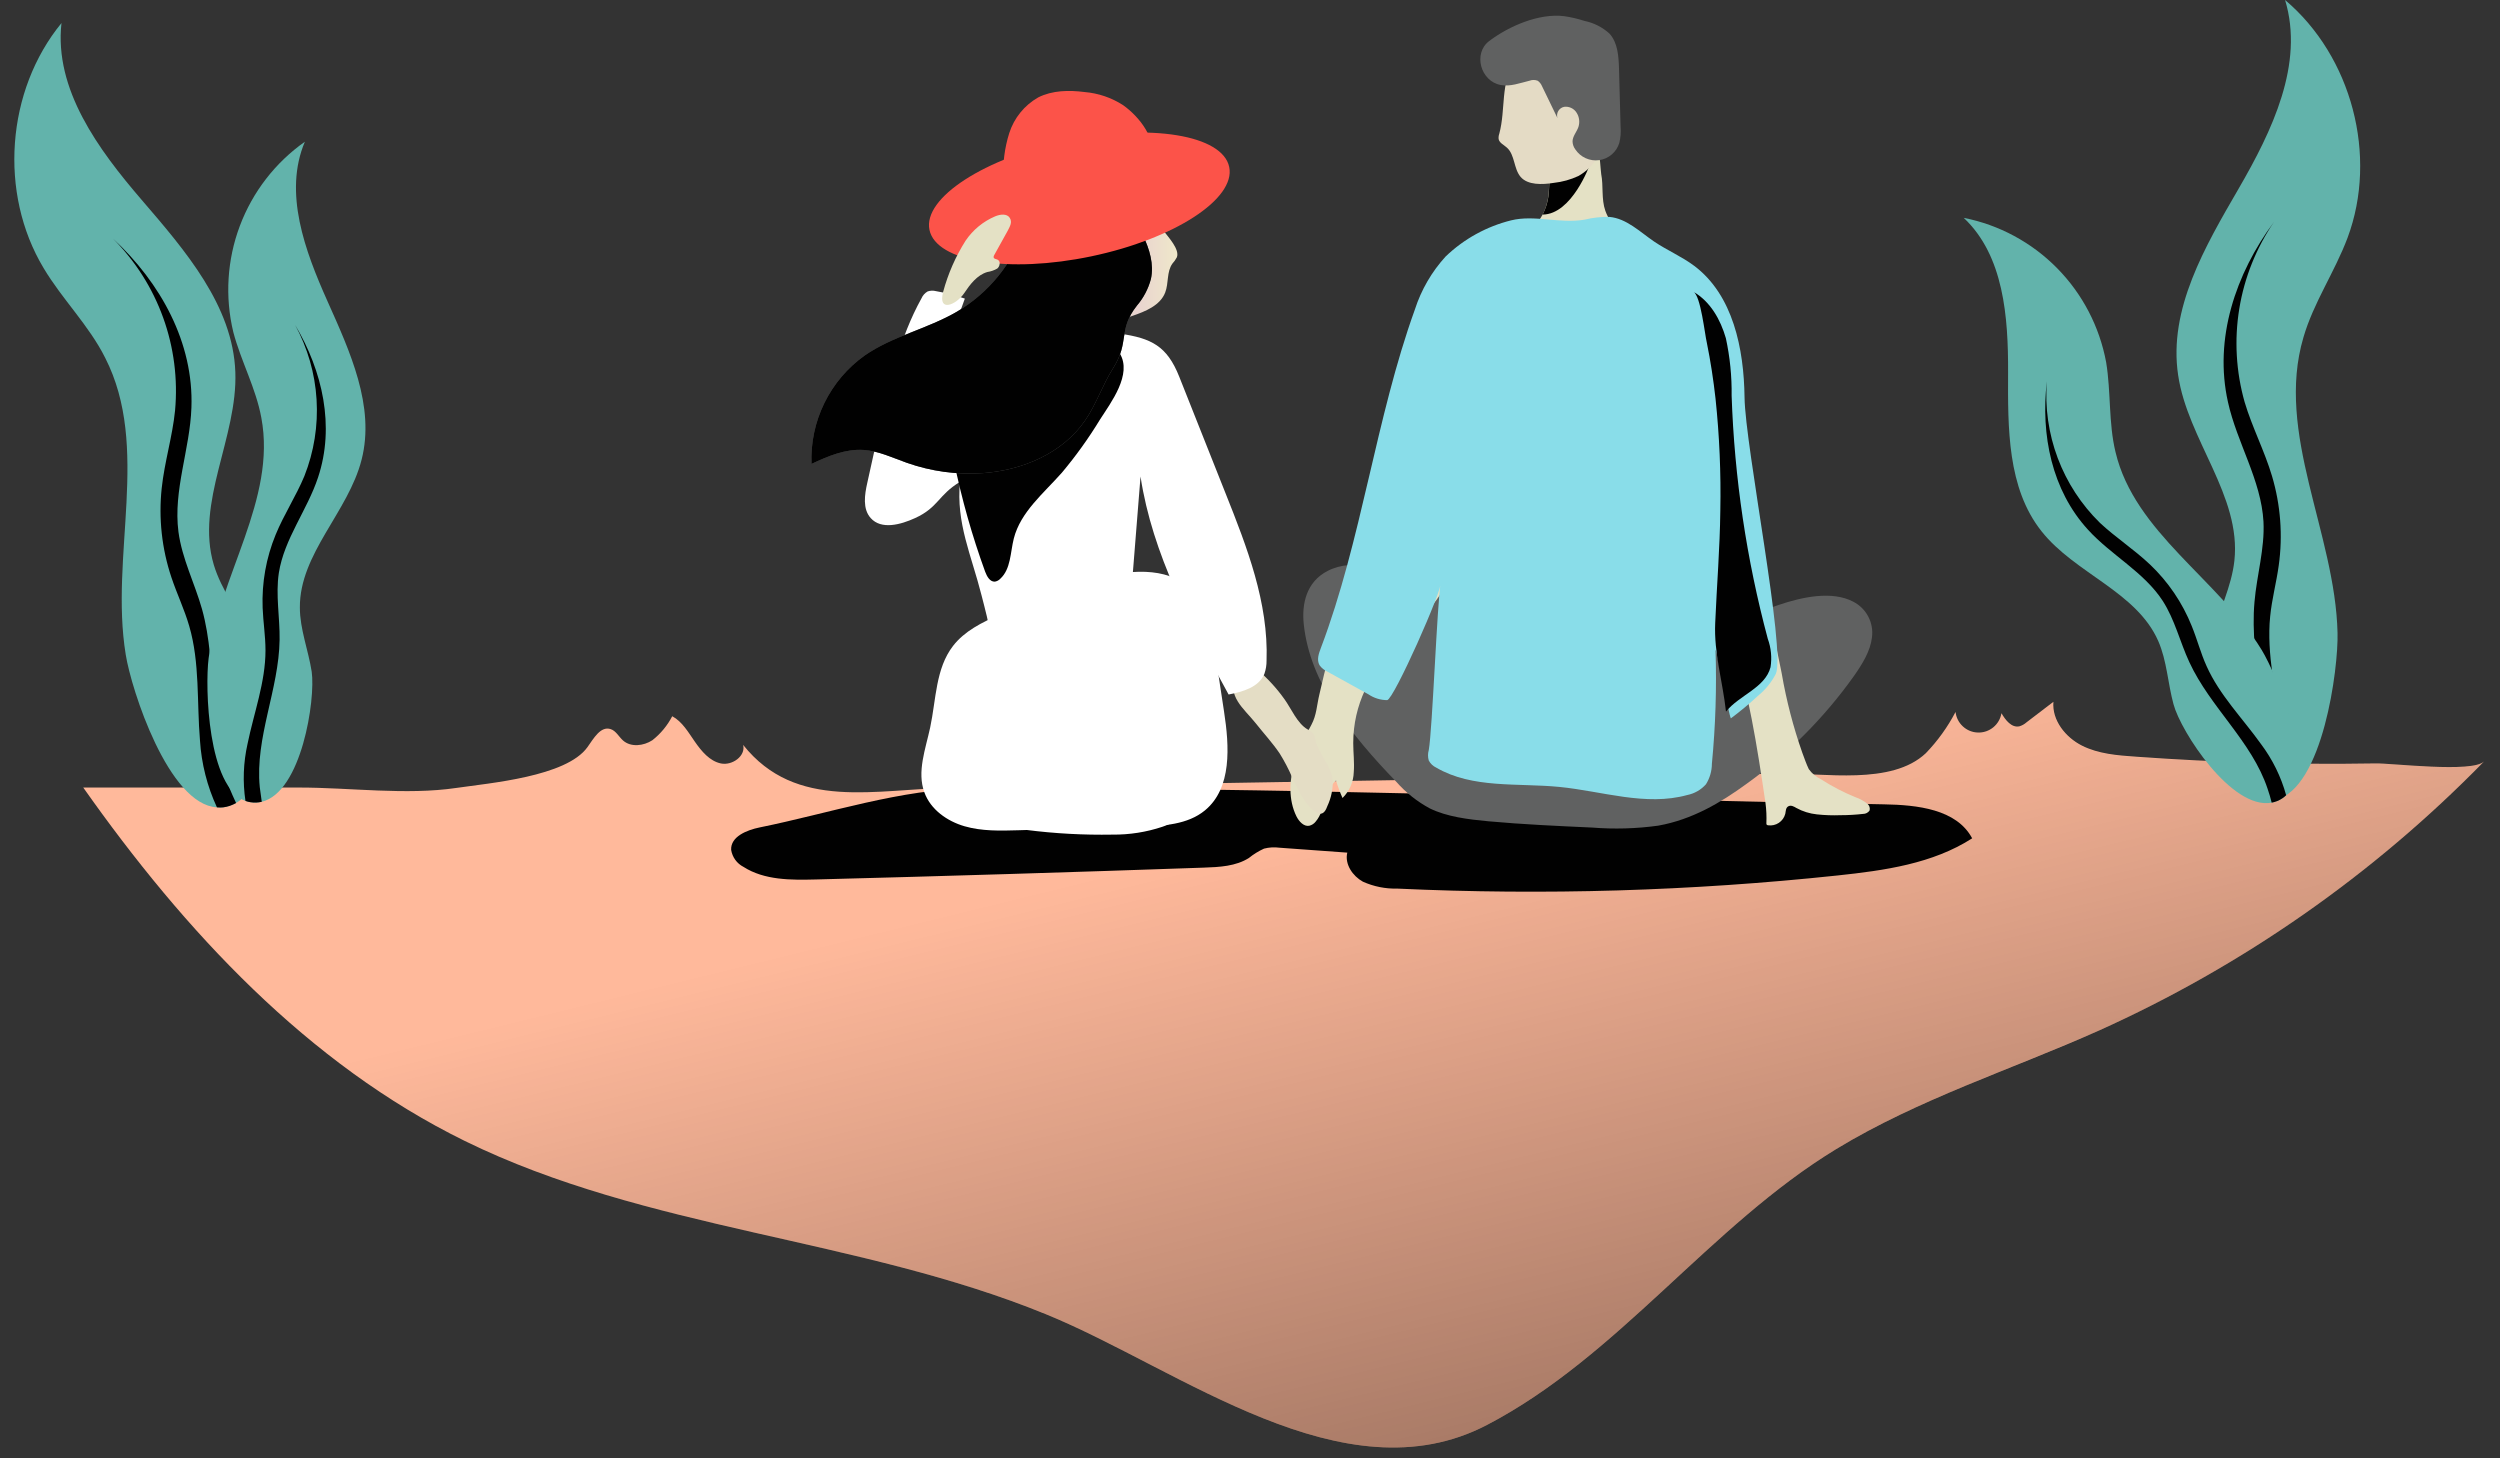 <svg width="132" height="77" viewBox="0 0 132 77" fill="none" xmlns="http://www.w3.org/2000/svg">
<rect x="0" y="0" width="132" height="77" fill="#333333" stroke="none"/>
<path d="M131.163 40.199C125.324 46.173 118.419 50.997 110.808 54.42C106.181 56.482 101.292 58.036 96.961 60.666C90.27 64.735 85.444 71.625 78.511 75.238C70.935 79.19 62.302 72.278 55.235 69.395C45.33 65.348 34.151 64.957 24.543 60.243C16.25 56.174 9.727 49.147 4.395 41.582H15.784C18.485 41.582 21.446 41.995 24.102 41.602C25.851 41.345 29.9 41.011 31.018 39.449C31.342 38.995 31.709 38.325 32.24 38.496C32.525 38.587 32.673 38.901 32.9 39.101C33.315 39.466 33.981 39.386 34.442 39.086C34.879 38.744 35.238 38.311 35.494 37.817C36.026 38.102 36.347 38.673 36.694 39.169C37.041 39.665 37.467 40.184 38.062 40.31C38.656 40.435 39.381 39.922 39.239 39.332C42.032 42.839 46.215 41.659 50.33 41.587L67.915 41.288L84.924 41.003L94.024 40.846C96.299 40.806 99.873 41.479 101.682 39.771C102.306 39.124 102.835 38.39 103.252 37.592C103.286 37.886 103.424 38.158 103.642 38.357C103.859 38.557 104.141 38.672 104.436 38.679C104.731 38.687 105.019 38.589 105.247 38.401C105.475 38.213 105.628 37.949 105.677 37.658C105.888 38.023 106.212 38.439 106.622 38.351C106.76 38.31 106.889 38.239 106.997 38.142L108.419 37.056C108.339 38.031 109.056 38.929 109.926 39.369C110.796 39.808 111.8 39.885 112.77 39.953C117.035 40.258 121.125 40.381 125.413 40.31C126.246 40.284 130.552 40.823 131.163 40.199Z" fill="#FFB99B"/>
<path d="M131.163 40.198C125.324 46.173 118.419 50.997 110.808 54.42C110.407 54.6 110.006 54.771 109.596 54.939C105.33 56.756 100.914 58.267 96.961 60.665C90.27 64.735 85.444 71.624 78.511 75.238C70.935 79.19 62.302 72.278 55.235 69.394C45.33 65.348 34.151 64.957 24.543 60.243C19.179 57.611 14.541 53.736 10.517 49.275C8.317 46.841 6.272 44.269 4.395 41.576H15.787C18.483 41.576 21.443 41.989 24.099 41.599C25.848 41.333 29.894 41.005 31.02 39.443C31.339 38.989 31.706 38.322 32.243 38.49C32.528 38.587 32.676 38.892 32.897 39.095C33.318 39.463 33.984 39.38 34.447 39.095C34.879 38.75 35.234 38.318 35.488 37.826C36.026 38.111 36.341 38.681 36.691 39.169C37.041 39.657 37.47 40.193 38.062 40.31C38.653 40.426 39.378 39.919 39.242 39.329C42.032 42.836 46.215 41.661 50.315 41.587C56.173 41.492 62.035 41.397 67.901 41.302C73.57 41.196 79.238 41.1 84.907 41.017L94.007 40.857C96.282 40.826 99.856 41.493 101.668 39.791C102.293 39.14 102.821 38.404 103.237 37.603C103.277 37.894 103.417 38.162 103.632 38.361C103.848 38.559 104.125 38.677 104.418 38.693C104.711 38.691 104.995 38.588 105.221 38.401C105.448 38.214 105.603 37.954 105.66 37.666C105.871 38.037 106.198 38.459 106.61 38.365C106.748 38.323 106.874 38.251 106.98 38.154C107.452 37.794 107.938 37.435 108.402 37.076C108.331 38.048 109.044 38.946 109.909 39.38C110.773 39.813 111.786 39.896 112.753 39.97C117.018 40.255 121.108 40.392 125.396 40.318C126.243 40.284 130.555 40.823 131.163 40.198Z" fill="url(#paint0_linear)"/>
<path d="M40.115 43.687C39.429 43.827 38.568 44.174 38.605 44.876C38.636 45.066 38.711 45.246 38.824 45.402C38.937 45.557 39.085 45.684 39.256 45.771C40.362 46.479 41.764 46.47 43.078 46.436C49.903 46.259 56.728 46.051 63.553 45.811C64.378 45.783 65.259 45.74 65.945 45.298C66.189 45.102 66.456 44.937 66.741 44.807C67.006 44.739 67.282 44.722 67.554 44.759L71.137 45.019C70.989 45.626 71.421 46.256 71.962 46.553C72.532 46.809 73.152 46.934 73.776 46.918C81.531 47.278 89.301 47.046 97.021 46.225C99.492 45.962 102.046 45.606 104.13 44.263C103.303 42.72 101.227 42.5 99.481 42.469C83.436 42.184 67.346 41.551 51.308 41.628C47.608 41.648 43.743 42.954 40.115 43.687Z" fill="url(#paint1_linear)"/>
<path d="M63.018 31.287C63.803 32.225 64.013 33.505 64.195 34.709L64.628 37.56C64.912 39.403 65.054 41.61 63.618 42.791C62.705 43.541 61.431 43.609 60.251 43.646L53.77 43.837C52.815 43.866 51.842 43.891 50.926 43.626C50.011 43.361 49.141 42.748 48.811 41.849C48.404 40.752 48.87 39.548 49.115 38.405C49.428 36.93 49.399 35.296 50.321 34.104C50.926 33.32 51.851 32.861 52.758 32.467C55.112 31.455 60.831 28.654 63.018 31.287Z" fill="white"/>
<path d="M63.018 31.287C63.803 32.225 64.013 33.505 64.195 34.709L64.628 37.56C64.912 39.403 65.054 41.61 63.618 42.791C62.705 43.541 61.431 43.609 60.251 43.646L53.77 43.837C52.815 43.866 51.842 43.891 50.926 43.626C50.011 43.361 49.141 42.748 48.811 41.849C48.404 40.752 48.87 39.548 49.115 38.405C49.428 36.93 49.399 35.296 50.321 34.104C50.926 33.32 51.851 32.861 52.758 32.467C55.112 31.455 60.831 28.654 63.018 31.287Z" fill="url(#paint2_linear)"/>
<path d="M93.892 31.948C95.172 31.512 96.736 31.184 97.851 31.769C98.19 31.942 98.466 32.216 98.644 32.554C98.821 32.891 98.89 33.275 98.84 33.654C98.758 34.369 98.34 35.051 97.885 35.698C96.316 37.902 94.395 39.829 92.197 41.402C90.864 42.371 89.354 43.275 87.551 43.595C86.396 43.755 85.227 43.788 84.064 43.695C82.236 43.612 80.404 43.529 78.59 43.364C77.507 43.264 76.395 43.124 75.496 42.685C74.827 42.325 74.227 41.849 73.725 41.279C71.319 38.801 69.149 36.038 68.836 32.932C68.734 31.923 68.95 30.733 70.102 30.143C71.498 29.43 73.321 30.029 74.669 30.699C76.041 31.377 77.37 32.139 78.65 32.981C79.924 33.822 81.195 34.76 82.864 35.074C87.101 35.869 90.318 33.166 93.892 31.948Z" fill="#606161"/>
<path d="M93.892 31.948C95.172 31.512 96.736 31.184 97.851 31.769C98.19 31.942 98.466 32.216 98.644 32.554C98.821 32.891 98.89 33.275 98.84 33.654C98.758 34.369 98.34 35.051 97.885 35.698C96.316 37.902 94.395 39.829 92.197 41.402C90.864 42.371 89.354 43.275 87.551 43.595C86.396 43.755 85.227 43.788 84.064 43.695C82.236 43.612 80.404 43.529 78.59 43.364C77.507 43.264 76.395 43.124 75.496 42.685C74.827 42.325 74.227 41.849 73.725 41.279C71.319 38.801 69.149 36.038 68.836 32.932C68.734 31.923 68.95 30.733 70.102 30.143C71.498 29.43 73.321 30.029 74.669 30.699C76.041 31.377 77.37 32.139 78.65 32.981C79.924 33.822 81.195 34.76 82.864 35.074C87.101 35.869 90.318 33.166 93.892 31.948Z" fill="url(#paint3_linear)"/>
<path d="M62.14 13.581C62.076 13.703 61.997 13.816 61.904 13.917C61.594 14.345 61.713 14.95 61.523 15.443C61.258 16.13 60.482 16.441 59.785 16.681C59.683 16.725 59.571 16.741 59.461 16.729C59.358 16.703 59.265 16.645 59.197 16.564C58.958 16.278 58.79 15.94 58.707 15.577C58.499 14.945 58.413 14.279 58.454 13.615C58.478 13.286 58.568 12.964 58.719 12.67C58.869 12.376 59.077 12.116 59.33 11.904C59.531 11.746 59.773 11.647 60.027 11.619C60.298 11.598 60.571 11.642 60.822 11.748C61.072 11.855 61.294 12.019 61.469 12.229C61.685 12.517 62.296 13.17 62.14 13.581Z" fill="url(#paint4_linear)"/>
<path d="M76.509 37.378C76.509 37.409 76.509 37.452 76.509 37.483C76.31 38.815 76.299 36.331 76.509 37.378Z" fill="url(#paint5_linear)"/>
<path d="M95.932 42.999C95.553 42.96 95.186 42.846 94.852 42.663C94.721 42.586 94.567 42.495 94.425 42.572C94.283 42.648 94.294 42.822 94.263 42.968C94.213 43.164 94.092 43.334 93.924 43.446C93.756 43.558 93.553 43.604 93.353 43.575C93.327 43.573 93.302 43.562 93.282 43.544C93.268 43.519 93.262 43.49 93.265 43.461C93.28 43.109 93.264 42.756 93.219 42.406C93.162 42.024 93.109 41.642 93.049 41.265C92.935 40.515 92.816 39.768 92.685 39.024C92.193 36.226 91.525 33.437 90.356 30.839C90.017 32.901 90.376 35.003 90.356 37.096C90.336 39.189 90.165 37.307 88.564 38.639C87.026 39.905 84.853 40.022 82.877 39.928C81.58 39.862 80.295 39.737 79.009 39.557C78.293 39.452 77.533 39.292 77.05 38.753C76.767 38.397 76.588 37.97 76.532 37.518C76.526 37.472 76.515 37.426 76.501 37.381C76.839 34.932 76.86 32.45 76.564 29.995C76.646 30.668 75.887 31.635 75.506 32.123C74.957 32.83 74.308 33.449 73.697 34.102C72.349 35.528 71.453 37.196 71.451 39.235C71.451 39.745 71.519 40.256 71.479 40.766C71.465 41.282 71.252 41.773 70.885 42.135C70.751 41.836 70.637 41.528 70.543 41.214C69.909 41.722 70 42.751 69.474 43.373C69.388 43.488 69.264 43.569 69.124 43.601C68.84 43.652 68.587 43.373 68.453 43.105C68.021 42.232 68.069 41.185 68.356 40.253C68.586 39.567 68.882 38.906 69.238 38.277C69.522 37.746 69.522 37.253 69.662 36.671C69.983 35.245 70.35 33.859 70.74 32.465C71.522 29.682 72.397 26.927 73.185 24.146C73.825 21.899 74.388 19.638 74.837 17.345C74.954 16.748 75.12 16.161 75.332 15.591C75.457 15.238 75.634 14.906 75.858 14.607C76.396 13.931 77.28 13.635 78.082 13.338C78.651 13.127 79.242 12.896 79.811 12.631C80.32 12.443 80.78 12.144 81.159 11.755C81.269 11.629 81.365 11.49 81.444 11.342C81.599 11.041 81.703 10.716 81.751 10.381C81.802 9.928 81.813 9.472 81.782 9.018V8.881C82.476 8.713 83.266 7.814 83.972 7.846C84.098 7.86 84.22 7.9 84.33 7.963C84.489 8.057 84.509 9.006 84.543 9.186C84.668 9.822 84.543 10.506 84.762 11.131C84.914 11.547 85.164 11.921 85.49 12.22C86.227 12.959 87.176 13.447 88.115 13.9C88.575 14.102 89.009 14.357 89.409 14.661C90.043 15.241 90.479 16.006 90.654 16.849C90.817 17.687 90.89 18.541 90.873 19.395C90.978 24.782 93.003 30.078 94.036 35.365L94.078 35.576C94.322 36.991 94.684 38.383 95.159 39.737C95.267 40.022 95.372 40.339 95.506 40.612C95.67 40.841 95.891 41.024 96.146 41.143C96.722 41.515 97.331 41.833 97.966 42.092C98.184 42.166 98.389 42.276 98.571 42.417C98.632 42.458 98.678 42.517 98.703 42.586C98.728 42.654 98.731 42.729 98.711 42.8C98.672 42.854 98.622 42.898 98.563 42.928C98.504 42.959 98.439 42.974 98.372 42.974C97.976 43.019 97.577 43.042 97.178 43.042C96.762 43.058 96.346 43.044 95.932 42.999V42.999Z" fill="url(#paint6_linear)"/>
<path d="M83.937 8.709C83.937 8.709 83.001 11.321 81.451 11.33C81.607 11.029 81.711 10.704 81.758 10.369C81.81 9.916 81.82 9.46 81.79 9.006L83.937 8.709Z" fill="url(#paint7_linear)"/>
<path d="M83.663 11.598C84.094 11.492 84.538 11.443 84.982 11.453C85.884 11.538 86.581 12.237 87.329 12.748C88.017 13.215 88.793 13.54 89.458 14.039C91.509 15.582 92.08 18.417 92.112 20.986C92.143 23.556 94.304 34.364 93.764 35.579C93.537 36.017 93.225 36.405 92.845 36.719C92.381 37.148 91.895 37.552 91.389 37.931C91.284 37.757 90.681 34.478 90.579 34.304C90.645 36.313 90.581 38.323 90.388 40.324C90.387 40.707 90.278 41.083 90.076 41.408C89.816 41.702 89.467 41.902 89.083 41.978C86.893 42.583 84.599 41.773 82.341 41.55C80.134 41.333 77.748 41.65 75.831 40.529C75.663 40.451 75.526 40.32 75.439 40.156C75.386 39.976 75.386 39.785 75.439 39.605C75.632 38.513 75.88 31.831 76.073 30.739C76.198 31.067 73.596 36.93 73.243 36.967C72.889 36.966 72.544 36.859 72.251 36.659L70.095 35.467C69.925 35.392 69.777 35.272 69.669 35.12C69.512 34.834 69.632 34.504 69.743 34.21C71.898 28.526 72.641 22.061 74.705 16.344C75.04 15.304 75.594 14.349 76.329 13.543C77.295 12.616 78.486 11.959 79.784 11.635C81.032 11.327 82.355 11.824 83.663 11.598Z" fill="#89DDE9"/>
<path d="M68.213 41.014C68.293 41.182 68.373 41.353 68.458 41.519C68.717 42.029 68.995 42.559 69.47 42.876C69.541 42.931 69.628 42.962 69.718 42.964C69.911 42.964 70.019 42.745 70.085 42.562C70.29 42.125 70.388 41.645 70.369 41.162C70.275 40.409 69.635 39.825 69.459 39.086C69.443 38.955 69.4 38.828 69.331 38.715C69.246 38.627 69.144 38.557 69.032 38.507C68.489 38.188 68.179 37.415 67.821 36.919C67.404 36.333 66.916 35.803 66.368 35.339C66.284 35.256 66.182 35.194 66.069 35.16C65.957 35.126 65.838 35.12 65.722 35.142C65.613 35.182 65.514 35.246 65.433 35.328C65.351 35.411 65.289 35.511 65.25 35.621C64.761 36.762 65.662 37.389 66.302 38.188C66.72 38.718 67.195 39.231 67.571 39.79C67.814 40.182 68.029 40.591 68.213 41.014V41.014Z" fill="url(#paint8_linear)"/>
<path d="M62.262 19.885L64.707 26.042C65.845 28.893 66.982 31.822 66.874 34.882C66.876 35.116 66.839 35.348 66.763 35.569C66.479 36.282 65.626 36.525 64.87 36.67C62.879 33.02 60.843 29.273 60.22 25.158L59.736 31.218C59.703 31.502 59.703 31.789 59.736 32.073C59.803 32.41 59.918 32.736 60.078 33.04C60.53 34.061 61.037 35.057 61.596 36.023C62.165 36.947 62.811 37.814 63.231 38.806C63.652 39.799 63.82 40.968 63.365 41.943C62.947 42.75 62.233 43.363 61.374 43.654C60.525 43.937 59.634 44.077 58.738 44.068C57.218 44.095 55.697 44.012 54.188 43.82C53.227 43.708 50.673 43.82 50.247 42.935C49.963 42.351 50.085 41.649 50.27 41.025C50.725 39.485 51.461 37.318 52.05 35.82C52.639 34.323 52.221 32.986 51.825 31.432C51.291 29.313 50.472 27.619 50.688 25.443C49.536 26.136 49.55 26.792 48.319 27.354C47.554 27.704 46.533 27.984 45.973 27.354C45.538 26.869 45.651 26.122 45.794 25.488L46.45 22.526C46.968 20.199 47.497 17.837 48.654 15.753C48.721 15.599 48.834 15.472 48.979 15.388C49.122 15.339 49.276 15.334 49.422 15.373C49.94 15.461 50.448 15.593 50.944 15.767C50.322 17.394 49.956 19.109 49.857 20.849C51.933 20.307 52.823 17.595 54.874 16.959C56.381 16.491 57.697 17.407 59.139 17.618C60.786 17.86 61.616 18.262 62.262 19.885Z" fill="white"/>
<path d="M58.079 22.153C57.48 23.138 56.807 24.076 56.066 24.959C55.105 26.046 53.888 27.026 53.529 28.432C53.342 29.171 53.376 30.047 52.813 30.56C52.737 30.64 52.637 30.693 52.528 30.711C52.264 30.725 52.107 30.426 52.016 30.186C51.328 28.296 50.78 26.357 50.376 24.386C50.333 24.228 50.322 24.063 50.344 23.901C50.4 23.718 50.497 23.552 50.629 23.413C52.267 21.442 54.249 19.787 56.478 18.528C57.351 18.041 58.469 17.57 59.129 18.668C59.788 19.766 58.662 21.246 58.079 22.153Z" fill="url(#paint9_linear)"/>
<path d="M54.098 12.066C53.468 13.909 52.203 15.466 50.529 16.455C48.97 17.367 47.133 17.744 45.652 18.773C44.748 19.418 44.018 20.279 43.528 21.278C43.039 22.276 42.805 23.382 42.848 24.494C43.718 24.083 44.645 23.692 45.603 23.758C46.394 23.812 47.13 24.169 47.878 24.434C49.155 24.885 50.509 25.072 51.86 24.984C53.958 24.842 56.1 23.941 57.291 22.204C57.883 21.348 58.215 20.319 58.776 19.435C59.657 18.046 59.014 17.424 60.03 16.135C60.379 15.727 60.632 15.246 60.769 14.726C60.937 13.957 60.695 13.152 60.354 12.445C59.751 11.182 60.823 9.679 59.535 9.131C58.397 8.647 56.953 8.792 55.812 9.271C54.672 9.75 54.459 11.002 54.098 12.066Z" fill="#606161"/>
<path d="M54.098 12.066C53.468 13.909 52.203 15.466 50.529 16.455C48.97 17.367 47.133 17.744 45.652 18.773C44.748 19.418 44.018 20.279 43.528 21.278C43.039 22.276 42.805 23.382 42.848 24.494C43.718 24.083 44.645 23.692 45.603 23.758C46.394 23.812 47.13 24.169 47.878 24.434C49.155 24.885 50.509 25.072 51.86 24.984C53.958 24.842 56.1 23.941 57.291 22.204C57.883 21.348 58.215 20.319 58.776 19.435C59.657 18.046 59.014 17.424 60.03 16.135C60.379 15.727 60.632 15.246 60.769 14.726C60.937 13.957 60.695 13.152 60.354 12.445C59.751 11.182 60.823 9.679 59.535 9.131C58.397 8.647 56.953 8.792 55.812 9.271C54.672 9.75 54.459 11.002 54.098 12.066Z" fill="url(#paint10_linear)"/>
<path d="M57.627 13.533C61.998 12.615 65.255 10.503 64.902 8.815C64.549 7.127 60.721 6.503 56.351 7.421C51.98 8.339 48.723 10.451 49.076 12.139C49.428 13.827 53.257 14.451 57.627 13.533Z" fill="#FC5349"/>
<path d="M50.983 12.708C51.37 12.136 51.913 11.69 52.547 11.422C52.806 11.313 53.164 11.265 53.315 11.502C53.466 11.738 53.315 11.964 53.213 12.172L52.496 13.466C52.483 13.485 52.473 13.505 52.467 13.527C52.462 13.55 52.461 13.572 52.465 13.595C52.488 13.675 52.599 13.675 52.673 13.712C52.84 13.792 52.803 14.062 52.656 14.179C52.494 14.273 52.317 14.335 52.132 14.362C51.589 14.522 51.219 15.015 50.904 15.486C50.497 16.09 49.508 16.526 49.797 15.414C50.054 14.457 50.454 13.545 50.983 12.708V12.708Z" fill="url(#paint11_linear)"/>
<path d="M59.293 5.547C58.685 5.157 57.991 4.921 57.271 4.86C56.438 4.754 55.565 4.766 54.814 5.145C54.09 5.558 53.547 6.227 53.29 7.022C53.042 7.81 52.937 8.637 52.98 9.463C52.968 9.679 53.015 9.894 53.117 10.084C53.313 10.384 53.719 10.447 54.075 10.484C55.429 10.615 56.819 10.743 58.13 10.384C59.145 10.099 60.212 9.44 60.69 8.462C61.19 7.435 60.158 6.158 59.293 5.547Z" fill="#FC5349"/>
<path d="M79.162 7.061C79.129 7.152 79.117 7.25 79.128 7.346C79.173 7.555 79.412 7.652 79.563 7.794C79.995 8.176 79.915 8.906 80.291 9.343C80.666 9.779 81.428 9.753 82.037 9.656C82.488 9.607 82.928 9.485 83.339 9.294C83.729 9.075 84.058 8.762 84.298 8.384C85.39 6.75 85.063 4.409 83.794 2.909C83.467 2.482 83.021 2.162 82.512 1.988C81.553 1.717 80.521 2.319 79.984 3.163C79.205 4.415 79.512 5.752 79.162 7.061Z" fill="url(#paint12_linear)"/>
<path d="M79.242 4.489C79.748 4.583 80.255 4.383 80.752 4.264C80.894 4.208 81.051 4.208 81.193 4.264C81.293 4.336 81.371 4.435 81.418 4.549L82.234 6.234C82.215 6.172 82.209 6.106 82.216 6.042C82.224 5.977 82.245 5.915 82.278 5.859C82.312 5.803 82.356 5.755 82.409 5.717C82.462 5.68 82.523 5.654 82.586 5.641C82.717 5.623 82.849 5.645 82.967 5.702C83.086 5.759 83.185 5.85 83.252 5.963C83.32 6.073 83.363 6.196 83.378 6.324C83.393 6.452 83.38 6.582 83.34 6.705C83.252 6.964 83.036 7.189 83.03 7.463C83.034 7.614 83.083 7.76 83.172 7.882C83.308 8.088 83.499 8.252 83.723 8.353C83.948 8.455 84.196 8.49 84.44 8.455C84.683 8.421 84.912 8.317 85.1 8.157C85.287 7.997 85.425 7.787 85.498 7.552C85.568 7.272 85.591 6.983 85.567 6.696L85.484 3.633C85.464 2.977 85.422 2.259 84.981 1.774C84.608 1.435 84.151 1.204 83.659 1.104C83.308 0.99 82.948 0.906 82.584 0.853C81.256 0.693 79.683 1.372 78.631 2.165C77.763 2.821 78.173 4.295 79.242 4.489Z" fill="#606161"/>
<path d="M79.242 4.489C79.748 4.583 80.255 4.383 80.752 4.264C80.894 4.208 81.051 4.208 81.193 4.264C81.293 4.336 81.371 4.435 81.418 4.549L82.234 6.234C82.215 6.172 82.209 6.106 82.216 6.042C82.224 5.977 82.245 5.915 82.278 5.859C82.312 5.803 82.356 5.755 82.409 5.717C82.462 5.68 82.523 5.654 82.586 5.641C82.717 5.623 82.849 5.645 82.967 5.702C83.086 5.759 83.185 5.85 83.252 5.963C83.32 6.073 83.363 6.196 83.378 6.324C83.393 6.452 83.38 6.582 83.34 6.705C83.252 6.964 83.036 7.189 83.03 7.463C83.034 7.614 83.083 7.76 83.172 7.882C83.308 8.088 83.499 8.252 83.723 8.353C83.948 8.455 84.196 8.49 84.44 8.455C84.683 8.421 84.912 8.317 85.1 8.157C85.287 7.997 85.425 7.787 85.498 7.552C85.568 7.272 85.591 6.983 85.567 6.696L85.484 3.633C85.464 2.977 85.422 2.259 84.981 1.774C84.608 1.435 84.151 1.204 83.659 1.104C83.308 0.99 82.948 0.906 82.584 0.853C81.256 0.693 79.683 1.372 78.631 2.165C77.763 2.821 78.173 4.295 79.242 4.489Z" fill="url(#paint13_linear)"/>
<path d="M57.703 7.774C56.338 8.279 54.842 8.287 53.389 8.202C53.284 8.183 53.176 8.197 53.079 8.242C52.996 8.3 52.933 8.383 52.897 8.478C52.613 9.111 52.678 10.013 53.293 10.318C53.52 10.411 53.764 10.454 54.009 10.443C55.546 10.483 57.08 10.29 58.559 9.873C59.233 9.682 59.935 9.414 60.351 8.841C60.686 8.376 60.939 6.899 60.209 6.602C59.879 6.465 59.418 6.916 59.151 7.072C58.69 7.35 58.206 7.585 57.703 7.774V7.774Z" fill="url(#paint14_linear)"/>
<path d="M58.96 8.938C58.51 8.595 58.01 8.322 57.478 8.128C57.419 8.098 57.351 8.089 57.285 8.102C57.232 8.121 57.185 8.156 57.151 8.202C56.956 8.426 56.824 8.699 56.769 8.992C56.713 9.284 56.736 9.587 56.836 9.867C56.932 10.133 57.151 10.398 57.43 10.383C57.566 10.363 57.694 10.31 57.806 10.229L58.317 9.916C58.369 9.878 58.426 9.851 58.488 9.836C58.597 9.824 58.707 9.843 58.806 9.89C59.038 9.981 59.285 10.027 59.535 10.024C59.658 10.023 59.78 9.997 59.893 9.948C60.006 9.899 60.109 9.828 60.194 9.739C60.479 9.4 60.399 8.883 60.263 8.459C60.184 8.198 60.077 7.948 59.944 7.711C59.925 7.674 59.896 7.641 59.861 7.617C59.813 7.596 59.76 7.59 59.708 7.6C59.429 7.67 59.178 7.822 58.986 8.036C58.755 8.259 58.541 8.497 58.343 8.749" fill="url(#paint15_linear)"/>
<path d="M19.253 46.236L20.496 47.513C20.794 47.753 20.996 48.092 21.065 48.468C21.093 49.11 20.374 49.515 19.739 49.609C18.09 49.843 16.472 49.013 15.141 48.009C13.81 47.006 12.61 45.791 11.117 45.052C10.233 44.616 9.269 44.359 8.373 43.949C7.477 43.538 6.616 42.925 6.206 42.026C7.076 40.886 10.187 41.516 11.433 41.51C12.822 41.484 14.208 41.365 15.582 41.154C16.719 41 20.229 40.059 20.069 42.063C19.919 43.843 17.422 44.396 19.253 46.236Z" fill="url(#paint16_linear)"/>
<path d="M78.05 19.645C78.852 26.572 79.427 33.619 78.235 40.489C78.241 40.603 78.223 40.717 78.183 40.823C78.142 40.93 78.079 41.027 77.999 41.107C77.918 41.188 77.822 41.251 77.716 41.292C77.609 41.332 77.496 41.35 77.382 41.344C76.943 41.441 76.486 41.409 76.065 41.25C75.303 40.874 75.195 39.85 75.189 38.997C75.142 37.309 75.197 35.62 75.354 33.938C75.522 32.472 76.102 31.275 76.469 29.869C77.339 26.523 77.869 23.098 78.05 19.645V19.645Z" fill="url(#paint17_linear)"/>
<path d="M89.42 15.411C90.302 15.919 90.842 16.871 91.126 17.858C91.342 18.855 91.444 19.874 91.43 20.895C91.577 25.232 92.217 29.537 93.339 33.728C93.514 34.207 93.564 34.724 93.484 35.228C93.199 36.32 91.84 36.697 91.132 37.572C90.961 35.986 90.489 34.498 90.563 32.895C90.648 30.899 90.811 28.94 90.833 26.952C90.871 24.981 90.787 23.01 90.58 21.049C90.469 20.057 90.319 19.07 90.12 18.092C90.014 17.65 89.798 15.628 89.42 15.411Z" fill="url(#paint18_linear)"/>
<path d="M12.465 42.397C12.256 42.519 12.024 42.598 11.783 42.628C11.674 42.639 11.565 42.639 11.456 42.628C8.896 42.491 6.934 36.414 6.639 34.566C5.785 29.345 7.958 23.607 5.555 18.896C4.702 17.185 3.28 15.799 2.299 14.15C-0.073 10.198 0.328 4.78 3.246 1.218C2.856 4.714 5.185 7.885 7.483 10.557C9.781 13.229 12.298 16.138 12.426 19.646C12.551 23.091 10.307 26.524 11.288 29.821C11.689 31.152 12.573 32.273 13.165 33.528C13.93 35.159 14.72 41.085 12.465 42.397Z" fill="#62B3AB"/>
<path d="M12.465 42.398C12.255 42.52 12.023 42.599 11.782 42.629C11.674 42.64 11.564 42.64 11.455 42.629C10.94 41.518 10.636 40.321 10.559 39.098C10.389 37.082 10.559 35 9.991 33.055C9.738 32.177 9.337 31.344 9.052 30.489C8.544 28.974 8.369 27.367 8.538 25.778C8.685 24.392 9.106 23.052 9.243 21.677C9.395 20.015 9.181 18.341 8.615 16.772C8.049 15.203 7.144 13.778 5.967 12.6C8.484 14.935 10.232 18.095 10.107 21.52C10.033 23.716 9.138 25.883 9.422 28.079C9.612 29.505 10.275 30.783 10.665 32.157C11.518 35.211 10.906 38.593 12.086 41.539C12.212 41.847 12.34 42.133 12.465 42.398Z" fill="black"/>
<path d="M13.822 42.334C13.627 42.382 13.424 42.39 13.225 42.357C13.134 42.344 13.046 42.321 12.96 42.288C10.97 41.584 10.819 36.3 11.015 34.76C11.559 30.417 14.61 26.367 13.799 22.061C13.515 20.498 12.722 19.072 12.318 17.532C11.87 15.671 11.991 13.716 12.665 11.924C13.339 10.132 14.535 8.585 16.097 7.483C14.96 10.169 16.097 13.232 17.286 15.893C18.474 18.553 19.814 21.442 19.094 24.265C18.395 27.032 15.813 29.233 15.833 32.082C15.833 33.223 16.282 34.329 16.458 35.467C16.666 36.927 15.927 41.821 13.822 42.334Z" fill="#62B3AB"/>
<path d="M13.821 42.334C13.626 42.382 13.423 42.39 13.224 42.357C13.134 42.344 13.045 42.321 12.96 42.289C12.81 41.286 12.848 40.265 13.07 39.277C13.406 37.635 14.018 36.02 14.018 34.341C14.018 33.585 13.895 32.838 13.867 32.091C13.818 30.769 14.052 29.452 14.555 28.23C14.993 27.163 15.633 26.193 16.071 25.138C16.58 23.853 16.8 22.471 16.715 21.091C16.63 19.71 16.242 18.366 15.579 17.153C17.038 19.597 17.689 22.517 16.793 25.207C16.224 26.935 15.007 28.443 14.723 30.248C14.546 31.418 14.78 32.598 14.763 33.779C14.728 36.403 13.457 38.946 13.716 41.564C13.756 41.838 13.79 42.095 13.821 42.334Z" fill="black"/>
<path d="M112.662 45.566L111.419 46.843C111.158 47.114 110.876 47.414 110.85 47.802C110.822 48.44 111.541 48.845 112.176 48.942C113.825 49.176 115.443 48.346 116.774 47.343C118.105 46.339 119.302 45.124 120.798 44.385C121.682 43.949 122.643 43.695 123.542 43.282C124.441 42.868 125.299 42.261 125.709 41.359C124.836 40.219 121.728 40.852 120.482 40.846C119.092 40.817 117.705 40.698 116.33 40.49C115.193 40.336 111.686 39.392 111.846 41.397C111.996 43.173 114.49 43.727 112.662 45.566Z" fill="url(#paint19_linear)"/>
<path d="M119.128 42.174C119.357 42.256 119.6 42.291 119.842 42.277C119.952 42.272 120.06 42.254 120.166 42.226C122.649 41.621 123.473 35.288 123.422 33.414C123.297 28.13 120.123 22.885 121.622 17.812C122.157 15.97 123.28 14.35 123.954 12.548C125.561 8.227 124.173 2.972 120.652 0C121.676 3.368 119.967 6.913 118.198 9.964C116.429 13.015 114.484 16.323 115.005 19.805C115.511 23.227 118.346 26.176 117.976 29.601C117.826 30.984 117.163 32.248 116.813 33.593C116.361 35.33 116.671 41.299 119.128 42.174Z" fill="#62B3AB"/>
<path d="M119.128 42.175C119.357 42.256 119.6 42.291 119.842 42.278C119.952 42.272 120.06 42.255 120.166 42.226C120.47 41.041 120.549 39.808 120.399 38.593C120.198 36.58 119.66 34.561 119.865 32.545C119.953 31.638 120.195 30.754 120.317 29.858C120.538 28.276 120.417 26.664 119.961 25.133C119.563 23.798 118.915 22.567 118.517 21.232C118.062 19.627 117.966 17.941 118.235 16.295C118.505 14.649 119.133 13.082 120.075 11.707C118.028 14.465 116.887 17.892 117.638 21.235C118.113 23.382 119.39 25.347 119.512 27.549C119.583 28.974 119.157 30.366 119.037 31.786C118.753 34.946 119.976 38.157 119.344 41.274C119.276 41.585 119.202 41.89 119.128 42.175Z" fill="url(#paint20_linear)"/>
<path d="M119.944 42.38C120.142 42.344 120.331 42.269 120.499 42.158C120.574 42.109 120.645 42.053 120.709 41.989C122.242 40.526 120.223 35.642 119.418 34.318C117.143 30.58 112.712 28.133 111.7 23.872C111.325 22.329 111.464 20.701 111.205 19.13C110.857 17.25 109.954 15.517 108.613 14.157C107.272 12.797 105.555 11.872 103.684 11.502C105.805 13.498 106.038 16.743 106.027 19.666C106.015 22.589 105.981 25.766 107.79 28.047C109.556 30.283 112.809 31.235 113.955 33.845C114.416 34.897 114.459 36.081 114.763 37.19C115.141 38.616 117.823 42.774 119.944 42.38Z" fill="#62B3AB"/>
<path d="M119.945 42.38C120.142 42.344 120.331 42.269 120.499 42.157C120.575 42.109 120.645 42.052 120.709 41.989C120.44 41.013 119.989 40.096 119.381 39.286C118.406 37.923 117.189 36.699 116.506 35.168C116.194 34.481 116.006 33.742 115.724 33.055C115.232 31.827 114.481 30.72 113.523 29.809C112.687 29.017 111.709 28.384 110.881 27.611C109.895 26.647 109.132 25.477 108.647 24.184C108.162 22.892 107.966 21.508 108.075 20.131C107.742 22.959 108.336 25.888 110.253 27.976C111.476 29.319 113.202 30.2 114.194 31.729C114.834 32.724 115.102 33.899 115.599 34.965C116.7 37.349 118.898 39.146 119.728 41.644C119.808 41.889 119.893 42.146 119.945 42.38Z" fill="url(#paint21_linear)"/>
<path d="M109.596 54.94C105.33 56.756 100.914 58.267 96.961 60.666C90.269 64.735 85.444 71.625 78.511 75.238C70.935 79.191 62.301 72.278 55.234 69.395C45.33 65.348 34.151 64.958 24.542 60.244C19.179 57.612 14.54 53.736 10.517 49.276C16.343 49.213 21.559 52.764 26.817 55.35C37.45 60.592 49.61 62.24 61.42 61.353C66.362 60.982 71.305 60.181 76.244 60.614C78.215 60.783 80.197 61.142 82.168 60.9C86.035 60.446 89.217 57.825 92.63 55.955C97.234 53.42 102.694 52.205 107.824 53.334C108.541 53.494 109.354 53.799 109.553 54.509C109.593 54.649 109.608 54.795 109.596 54.94V54.94Z" fill="url(#paint22_linear)"/>
<defs>
<linearGradient id="paint0_linear" x1="68.456" y1="43.655" x2="93.508" y2="145.669" gradientUnits="userSpaceOnUse">
<stop stop-color="#010101" stop-opacity="0"/>
<stop offset="0.95" stop-color="#010101"/>
</linearGradient>
<linearGradient id="paint1_linear" x1="18768.1" y1="2194.62" x2="18769.4" y2="1168.95" gradientUnits="userSpaceOnUse">
<stop stop-color="#010101" stop-opacity="0"/>
<stop offset="0.95" stop-color="#010101"/>
</linearGradient>
<linearGradient id="paint2_linear" x1="4070.91" y1="4373.84" x2="2740.93" y2="6705.85" gradientUnits="userSpaceOnUse">
<stop stop-color="#010101" stop-opacity="0"/>
<stop offset="0.95" stop-color="#010101"/>
</linearGradient>
<linearGradient id="paint3_linear" x1="9994.83" y1="4479.7" x2="10025.6" y2="4966.14" gradientUnits="userSpaceOnUse">
<stop stop-color="#010101" stop-opacity="0"/>
<stop offset="0.95" stop-color="#010101"/>
</linearGradient>
<linearGradient id="paint4_linear" x1="58.437" y1="14.165" x2="62.165" y2="14.165" gradientUnits="userSpaceOnUse">
<stop stop-color="#E4E3C5"/>
<stop offset="0.42" stop-color="#E9D3CF"/>
<stop offset="1" stop-color="#EFE8CA"/>
</linearGradient>
<linearGradient id="paint5_linear" x1="123.028" y1="295.195" x2="123.113" y2="295.195" gradientUnits="userSpaceOnUse">
<stop stop-color="#E4E1C5"/>
<stop offset="0.42" stop-color="#E9D3CF"/>
<stop offset="1" stop-color="#EFE8CA"/>
</linearGradient>
<linearGradient id="paint6_linear" x1="8480.81" y1="10460.4" x2="11770.7" y2="10460.4" gradientUnits="userSpaceOnUse">
<stop stop-color="#E4E1C5"/>
<stop offset="0.42" stop-color="#E9D3CF"/>
<stop offset="1" stop-color="#EFE8CA"/>
</linearGradient>
<linearGradient id="paint7_linear" x1="886.356" y1="640.81" x2="925.665" y2="538.183" gradientUnits="userSpaceOnUse">
<stop stop-color="#010101" stop-opacity="0"/>
<stop offset="0.95" stop-color="#010101"/>
</linearGradient>
<linearGradient id="paint8_linear" x1="2221.93" y1="3524.09" x2="2282.37" y2="3503.05" gradientUnits="userSpaceOnUse">
<stop stop-color="#E4DDC5"/>
<stop offset="0.42" stop-color="#E9D3CF"/>
<stop offset="1" stop-color="#EFE8CA"/>
</linearGradient>
<linearGradient id="paint9_linear" x1="2162.84" y1="3888.05" x2="1650.54" y2="2471.55" gradientUnits="userSpaceOnUse">
<stop stop-color="#010101" stop-opacity="0"/>
<stop offset="0.95" stop-color="#010101"/>
</linearGradient>
<linearGradient id="paint10_linear" x1="3938.77" y1="4493.38" x2="3989.53" y2="4025.33" gradientUnits="userSpaceOnUse">
<stop stop-color="#010101" stop-opacity="0"/>
<stop offset="0.95" stop-color="#010101"/>
</linearGradient>
<linearGradient id="paint11_linear" x1="813.981" y1="1204.51" x2="860.386" y2="1204.51" gradientUnits="userSpaceOnUse">
<stop stop-color="#E4E1C5"/>
<stop offset="0.42" stop-color="#E9D3CF"/>
<stop offset="1" stop-color="#EFE8CA"/>
</linearGradient>
<linearGradient id="paint12_linear" x1="1908.91" y1="1736.46" x2="2028.63" y2="1736.46" gradientUnits="userSpaceOnUse">
<stop stop-color="#E4DBC5"/>
<stop offset="0.42" stop-color="#E9D3CF"/>
<stop offset="1" stop-color="#EFE8CA"/>
</linearGradient>
<linearGradient id="paint13_linear" x1="2378.6" y1="1669.49" x2="2571.91" y2="1669.49" gradientUnits="userSpaceOnUse">
<stop stop-color="#010101" stop-opacity="0"/>
<stop offset="0.95" stop-color="#010101"/>
</linearGradient>
<linearGradient id="paint14_linear" x1="1883.24" y1="895.33" x2="1916.08" y2="1011.84" gradientUnits="userSpaceOnUse">
<stop stop-color="#010101" stop-opacity="0"/>
<stop offset="0.95" stop-color="#010101"/>
</linearGradient>
<linearGradient id="paint15_linear" x1="928.145" y1="638.415" x2="945.669" y2="716.968" gradientUnits="userSpaceOnUse">
<stop stop-color="#010101" stop-opacity="0"/>
<stop offset="0.95" stop-color="#010101"/>
</linearGradient>
<linearGradient id="paint16_linear" x1="1339.54" y1="3046.08" x2="987.249" y2="5022.1" gradientUnits="userSpaceOnUse">
<stop stop-color="#010101" stop-opacity="0"/>
<stop offset="0.95" stop-color="#010101"/>
</linearGradient>
<linearGradient id="paint17_linear" x1="1168.66" y1="6650.79" x2="1793.57" y2="6681.48" gradientUnits="userSpaceOnUse">
<stop stop-color="#010101" stop-opacity="0"/>
<stop offset="0.95" stop-color="#010101"/>
</linearGradient>
<linearGradient id="paint18_linear" x1="1590.35" y1="6465.12" x2="1087.58" y2="6493.26" gradientUnits="userSpaceOnUse">
<stop stop-color="#010101" stop-opacity="0"/>
<stop offset="0.95" stop-color="#010101"/>
</linearGradient>
<linearGradient id="paint19_linear" x1="13941.4" y1="3024.14" x2="14293.5" y2="4999.86" gradientUnits="userSpaceOnUse">
<stop stop-color="#010101" stop-opacity="0"/>
<stop offset="0.95" stop-color="#010101"/>
</linearGradient>
<linearGradient id="paint20_linear" x1="4841.23" y1="12199.7" x2="4244.3" y2="12317.3" gradientUnits="userSpaceOnUse">
<stop stop-color="#010101" stop-opacity="0"/>
<stop offset="0.95" stop-color="#010101"/>
</linearGradient>
<linearGradient id="paint21_linear" x1="16066.8" y1="6241.88" x2="14583.2" y2="7718.75" gradientUnits="userSpaceOnUse">
<stop stop-color="#010101" stop-opacity="0"/>
<stop offset="0.95" stop-color="#010101"/>
</linearGradient>
<linearGradient id="paint22_linear" x1="24088.7" y1="9789.37" x2="24867.9" y2="30272.8" gradientUnits="userSpaceOnUse">
<stop stop-color="#010101" stop-opacity="0"/>
<stop offset="0.95" stop-color="#010101"/>
</linearGradient>
</defs>
</svg>
